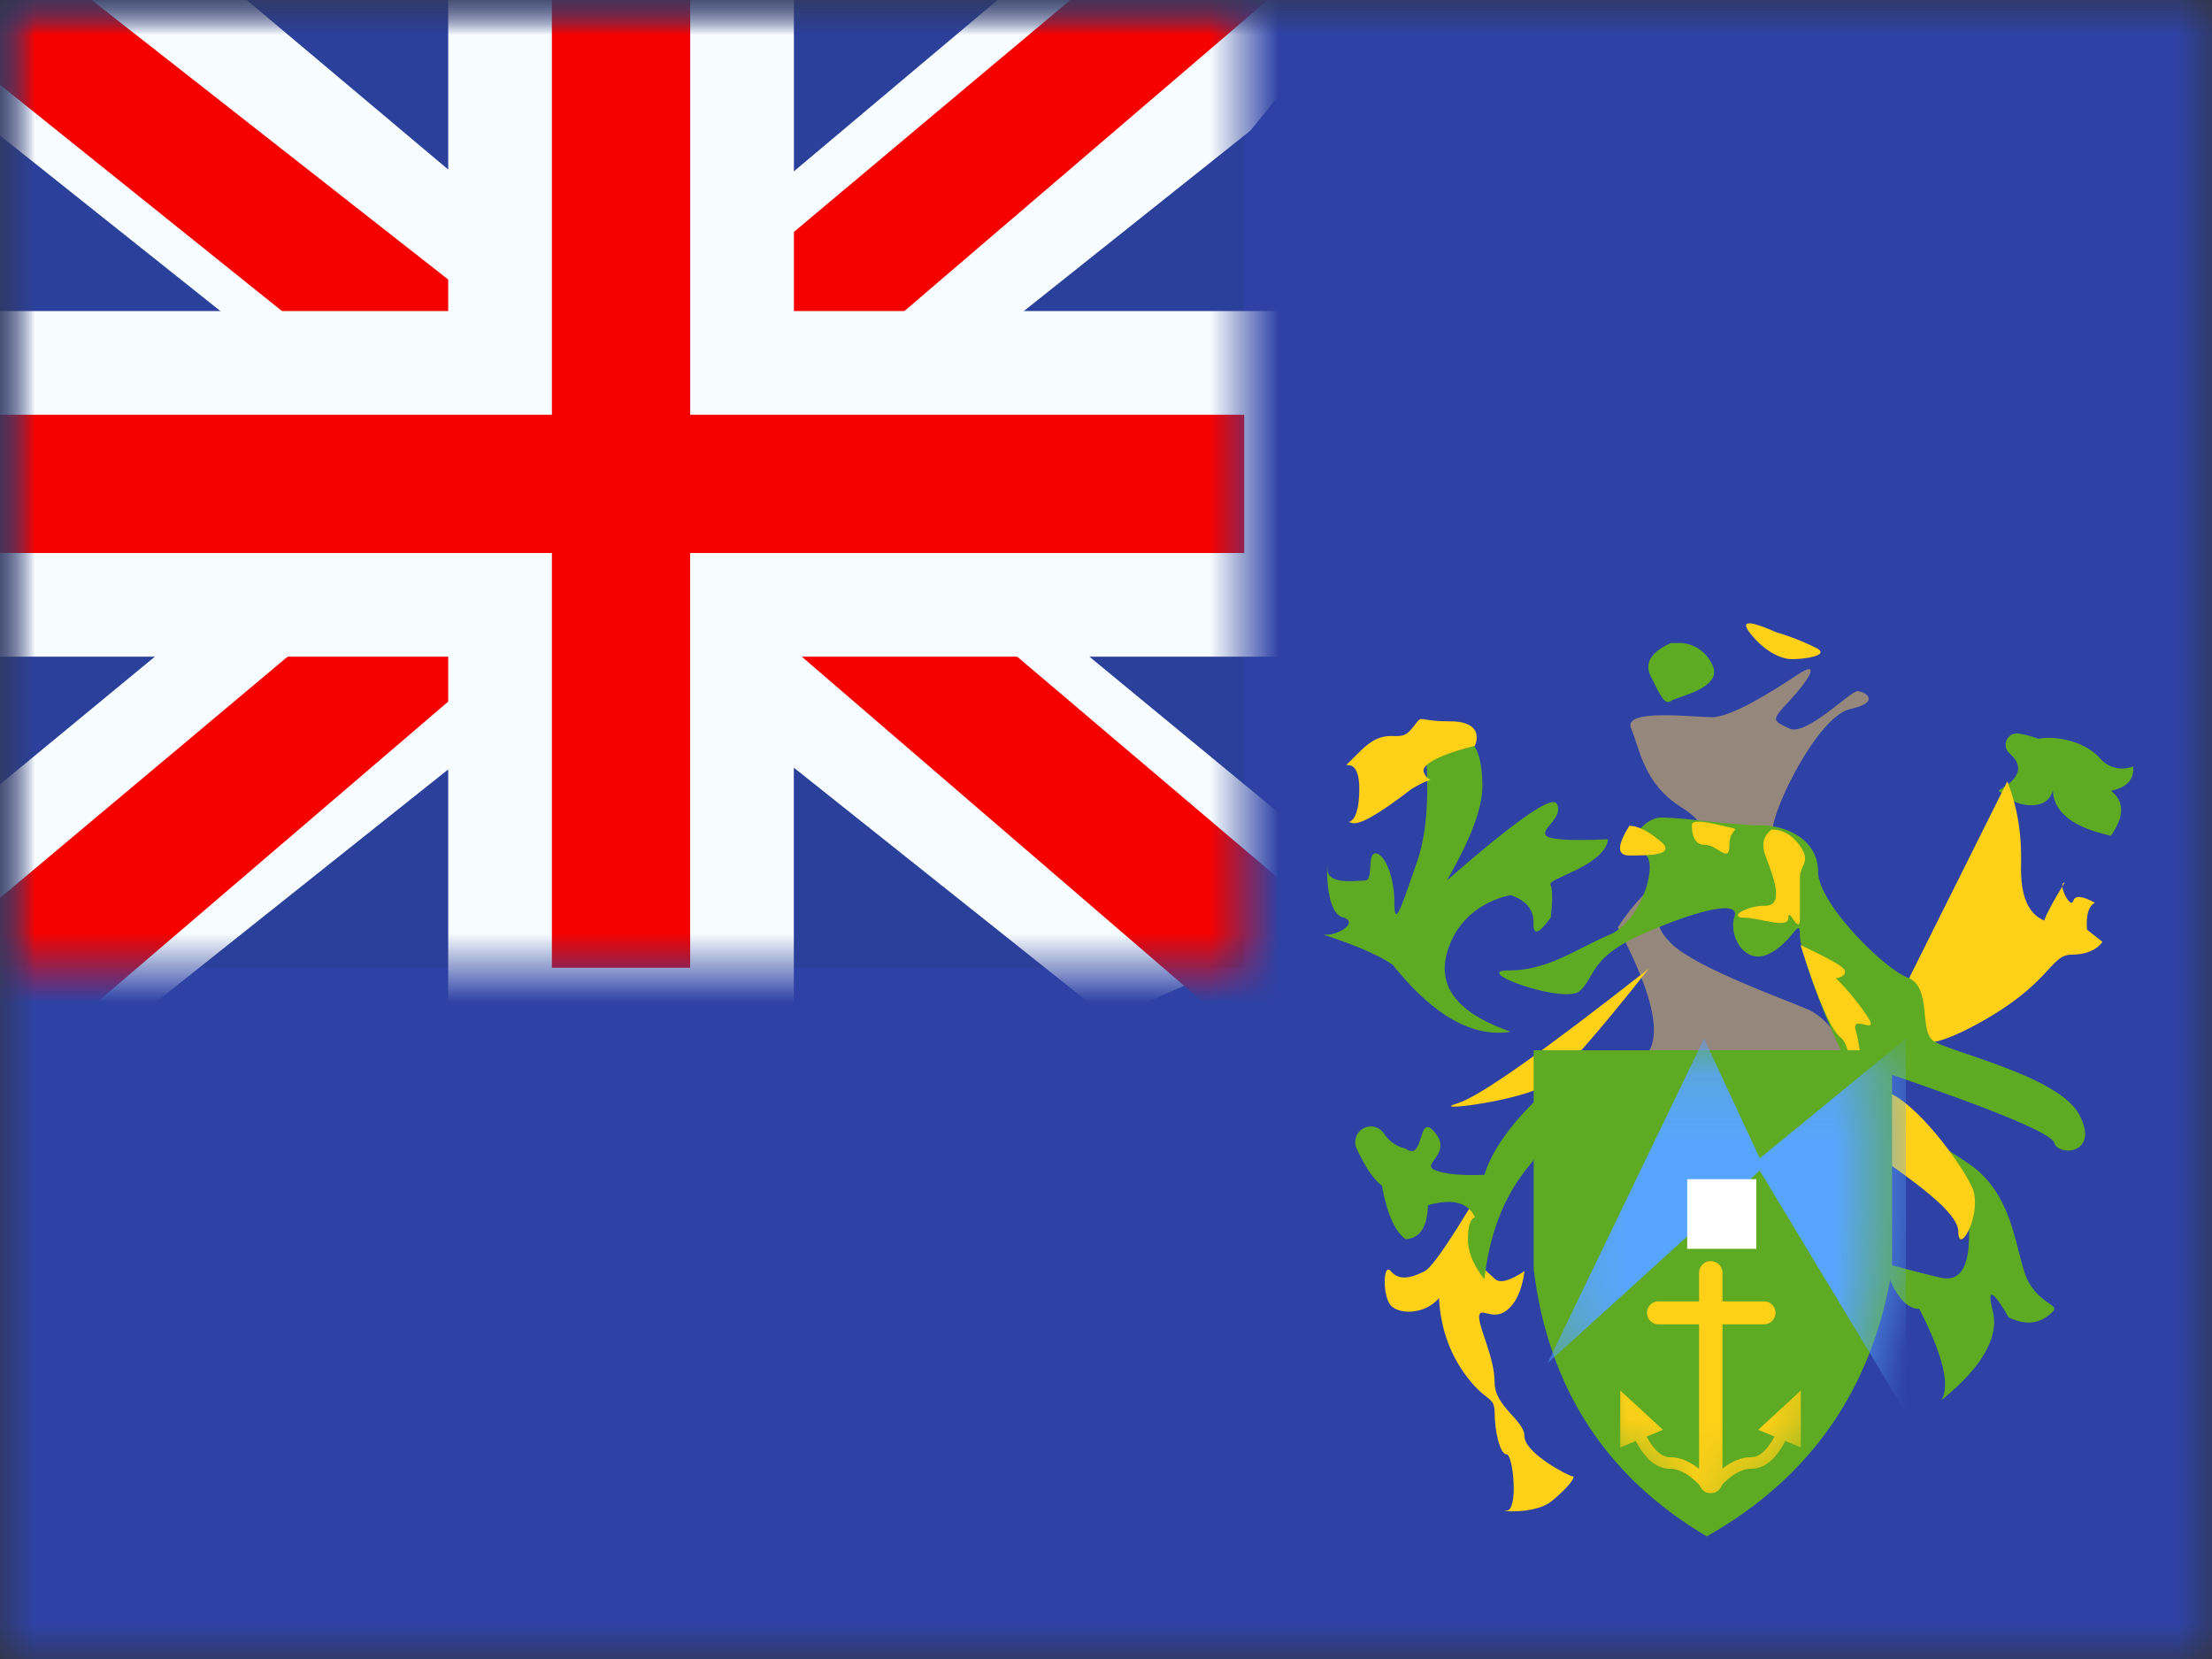 <svg xmlns="http://www.w3.org/2000/svg" xmlns:xlink="http://www.w3.org/1999/xlink" viewBox="0 0 32 24"><rect x="0" y="0" width="32" height="24" fill="#333333" stroke="none"/><defs><mask id="mantine-gzhlysesx" fill="#fff"><path fill-rule="evenodd" d="M0 0h32v24H0z"/></mask><mask id="mantine-nqdv721uq" fill="#fff"><use fill-rule="evenodd" xlink:href="#mantine-cavhzdz9z"/></mask><mask id="mantine-o297q6ast" fill="#fff"><use fill-rule="evenodd" xlink:href="#mantine-kati3c7v6"/></mask><mask id="mantine-wwd5if72w" fill="#fff"><use fill-rule="evenodd" xlink:href="#mantine-9t1x64jip"/></mask><path id="mantine-cavhzdz9z" d="M0 0h32v24H0z"/><path id="mantine-kati3c7v6" d="M0 0h18v14H0z"/><path id="mantine-9t1x64jip" d="M.145.15h5.184v3.168c-.282 1.726-1.175 3.014-2.68 3.864C1.19 6.32.356 5.032.145 3.318z"/></defs><g fill="none" fill-rule="evenodd" mask="url(#mantine-gzhlysesx)"><use fill="#2e42a5" xlink:href="#mantine-cavhzdz9z"/><g mask="url(#mantine-nqdv721uq)"><use fill="#2b409a" xlink:href="#mantine-kati3c7v6"/><g mask="url(#mantine-o297q6ast)"><g fill-rule="nonzero"><path fill="#f7fcff" d="M-2.004 13l3.96 1.737L18.09 1.889l2.09-2.582-4.236-.58-6.58 5.536-5.297 3.73z"/><path fill="#f50100" d="M-1.462 14.217l2.018 1.008L19.429-.933h-2.833z"/><path fill="#f7fcff" d="M20.004 13l-3.96 1.737L-.09 1.889-2.18-.693l4.236-.58 6.58 5.536 5.297 3.73z"/><path fill="#f50100" d="M19.87 13.873l-2.019 1.008-8.036-6.917-2.383-.773L-2.38-.684H.453l9.807 7.688 2.605.926z"/></g><path fill="#f50100" stroke="#f7fcff" stroke-width="1.5" d="M10.735-.75v6h8.015v3.5h-8.016v6h-3.5v-6H-.75v-3.5h7.984v-6z"/></g></g><g mask="url(#mantine-nqdv721uq)"><path fill="#5eaa22" d="M20.616 10.757c.066.73.027 1.301-.118 1.715-.216.62-.326.98-.326.584 0-.397-.152-.711-.274-.711-.123 0-.026.393-.15.393-.122 0-.545.068-.545-.163 0-.23-.056.618.219.694s-.134.312-.316.239c.5.162.847.313 1.043.45.588.734 1.156 1.056 1.705.967-.748-.259-1.056-.634-.924-1.128.198-.74.924-.847.924-.847.228.076.338.214.331.413-.01.299.25-.094.25-.094.027-.251.026-.408-.005-.47-.046-.091.781-.27.834-.658-.564.026-.865.005-.904-.061-.058-.1.262-.257.162-.451-.067-.13-.597.24-1.592 1.11.344-.593.515-1.047.515-1.365 0-.477-.13-.803-.515-.803-.256 0-.36.062-.314.186zm8.454.141c.21.182.157.36-.157.537.147.142.304.214.472.214s.272-.072.313-.214c.013.317.293.535.84.655.196-.28.196-.497 0-.65.232-.049.339-.166.322-.353a.425.425 0 01-.488-.126c-.203-.222-.598-.325-.886-.274a1.566 1.566 0 00-.282-.075.164.164 0 00-.133.286z"/><path fill="#96877d" d="M23.404 13.415c.566 1.065.672 1.708.318 1.928-.53.331 2.524.096 2.812 0 .287-.095-.058-.599-.378-.739-.319-.14-1.63-.605-1.98-.956-.35-.35-.136-.475.145-.821.281-.347 1.322-.485 1.322-.809s.66-1.658 1.122-1.76c.461-.1.212-.259.106-.259s-.744.658-.986.54-.271-.11 0-.398.476-.616.117-.379-.95.613-1.235.613c-.284 0-1.296-.128-1.17.163.125.292.178.797.724 1.139.546.341.309.591-.145.92-.303.22-.56.492-.772.818z"/><path fill="#ffd018" fill-rule="nonzero" d="M29.039 11.303l-1.619 3.245c-.031.611.339.713 1.11.306 1.157-.611 1.111-1.044 1.445-1.044s.44-.185.44-.185l-.223-.175c-.017-.213.022-.343.115-.39-.184-.102-.289-.11-.315-.026-.04.127-.234-.265-.124-.265-.162.263-.26.445-.295.548-.235-.096-.347-.365-.335-.807s-.055-.845-.2-1.207zm-7.703-.514s-.824.192-.735.391.22-.005-.183.235c-.473.366-.76.529-.864.489-.154-.06.11.138.11-.489 0-.626-.412-.116 0-.534.411-.419.556-.092.754-.333.198-.24.02-.113.556-.113s.362.354.362.354zm2.514 3.225c-1.537 1.209-2.46 1.858-2.768 1.948-.46.136.949-.037 1.293-.276.23-.16.722-.717 1.476-1.672z"/><path fill="#5eaa22" d="M28.425 17.195c.147.952.028 1.381-.357 1.287a17.436 17.436 0 01-.818-.213c.141.444.313.665.515.665.344.671.45 1.112.318 1.324.592-.48.84-.912.745-1.295-.144-.573.23.095.23.095.218.105.406.099.564-.019.236-.176-.003-.098-.24-.434-.236-.336-.178-1.28-.898-1.768-.48-.326-.775-.484-.887-.474-.353-.577-.424-.847-.212-.809 1.517.52 2.295.847 2.334.98.06.2.663.163.361-.408-.302-.572-1.928-.916-2.122-1.077-.193-.162-.013-.773-.36-.906-.348-.133-1.298-1.078-1.297-1.534 0-.455-.446-.67-.835-.67s-1.12-.112-1.43-.112c-.308 0-.596.517-.298.517.299 0 .044.968-.456 1.18s-.887.515-1.457.515.808.493 1.028.298.147-.484.885-.813c.738-.33 1.443-.525 1.354-.263-.09.263.138.701.486.543.348-.16.46-.56.46-.28s.532 1.717.94 2.278c.271.374.754.838 1.447 1.393z"/><path fill="#ffd018" fill-rule="nonzero" d="M23.571 11.946c-.18.287-.18.43 0 .43.27 0 .706 0 .44-.215-.176-.144-.323-.215-.44-.215zm.904-.011c0 .191.064.287.189.287.187 0 .354.286.354 0 0-.287.26-.192-.141-.287-.268-.063-.402-.063-.402 0zM25.63 12c-.12.091-.151.218-.09.38.09.242.294.723 0 .723-.296 0-.538.173-.308.173.23 0 .64.173.64 0s.167.285.167 0v-.59c0-.167.166-.215 0-.45-.111-.157-.248-.235-.41-.235zm.417 1.672c.251.79.445 1.236.582 1.338.204.153.296 1.44.386 1.58.09.14 1.315.847 1.315 1.226s.377-.292.188-.667c-.188-.375-.782-1.175-1.209-1.349-.427-.174-.373-.596-.462-.893-.09-.297.53.24 0-.433-.532-.673-.518-.312-.368-.312s.3-.08.15-.184c-.1-.07-.294-.172-.582-.306zm-3.993 2.444c-.816 1.44-1.296 2.198-1.442 2.273-.218.111-.38.134-.492 0-.112-.135-.123.36 0 .496.123.135.492.135.697-.106.022.406.14.761.352 1.067.32.458.453.331.453.59s.076.603.173.603.173.815 0 .815.401.067.651-.137c.25-.204.358-.36.304-.36s-.696-.337-.696-.577c0-.239-.432-.426-.432-.781s-.224-.778-.224-.946c0-.168.192.065.397-.095.137-.106.223-.296.26-.57-.217.145-.36.182-.433.11-.108-.11-.449-.324-.224-.692.15-.245.368-.808.656-1.69z"/><path fill="#5eaa22" d="M24.174 9.302c-.292.13-.39.292-.292.485.146.29.199.417.292.353.094-.064.75-.185.603-.511s-.455-.327-.455-.327h-.148z"/><path fill="#ffd018" fill-rule="nonzero" d="M25.694 9.146c-.386-.171-.514-.171-.386 0 .193.256.44.39.617.39s.547-.052.362-.156a3.512 3.512 0 00-.593-.234z"/><path fill="#5eaa22" d="M19.626 16.616c.122.265.244.444.366.536.074.406.188.664.342.774.206-.01.314-.174.324-.49.35-.102.577-.044.68.174-.068.025-.102.13-.102.316s.08.38.238.58c.073-.64.272-1.167.598-1.58.326-.414.536-.661.63-.743v-.697c-.676.55-1.085 1.053-1.228 1.51-.34.012-.579-.012-.717-.07-.207-.088.259-.232 0-.544-.258-.312-.14.44-.423.234a.509.509 0 01-.311-.214.226.226 0 00-.397.214z"/><g transform="translate(22.042 15.044)"><use fill="#5eaa22" xlink:href="#mantine-9t1x64jip"/><g mask="url(#mantine-wwd5if72w)"><path fill="#58a5ff" d="M2.61-.02L.343 4.68l3.072-2.79L5.53 5.396V-.02L3.416 1.713z"/><g fill="#ffd018"><path fill-rule="nonzero" d="M2.707 3.2a.17.17 0 01.169.17v3.018a.169.169 0 11-.338 0V3.37a.17.17 0 01.169-.17z"/><path fill-rule="nonzero" d="M1.784 3.948c0-.092.075-.166.166-.166h1.527a.166.166 0 110 .332H1.95a.166.166 0 01-.166-.166zm.99 2.497l-.131.106c-.193-.234-.369-.347-.524-.347-.229 0-.415-.19-.567-.553l.156-.064c.129.306.268.45.41.45.217 0 .434.138.656.408z"/><path d="M1.398 5.076v.816a.002.002 0 00.003.002l.613-.253a.002.002 0 000-.002l-.613-.564a.002.002 0 00-.003.001z"/><path fill-rule="nonzero" d="M2.635 6.445l.13.106c.193-.234.37-.347.525-.347.228 0 .414-.19.566-.553L3.7 5.587c-.128.306-.268.45-.41.45-.216 0-.434.138-.655.408z"/><path d="M4.01 5.076v.816a.002.002 0 01-.002.002l-.614-.253a.002.002 0 010-.002l.613-.564a.002.002 0 01.003.001z"/></g><path fill="#fff" d="M2.366 2.015h1v1.007h-1z"/></g></g></g></g></svg>